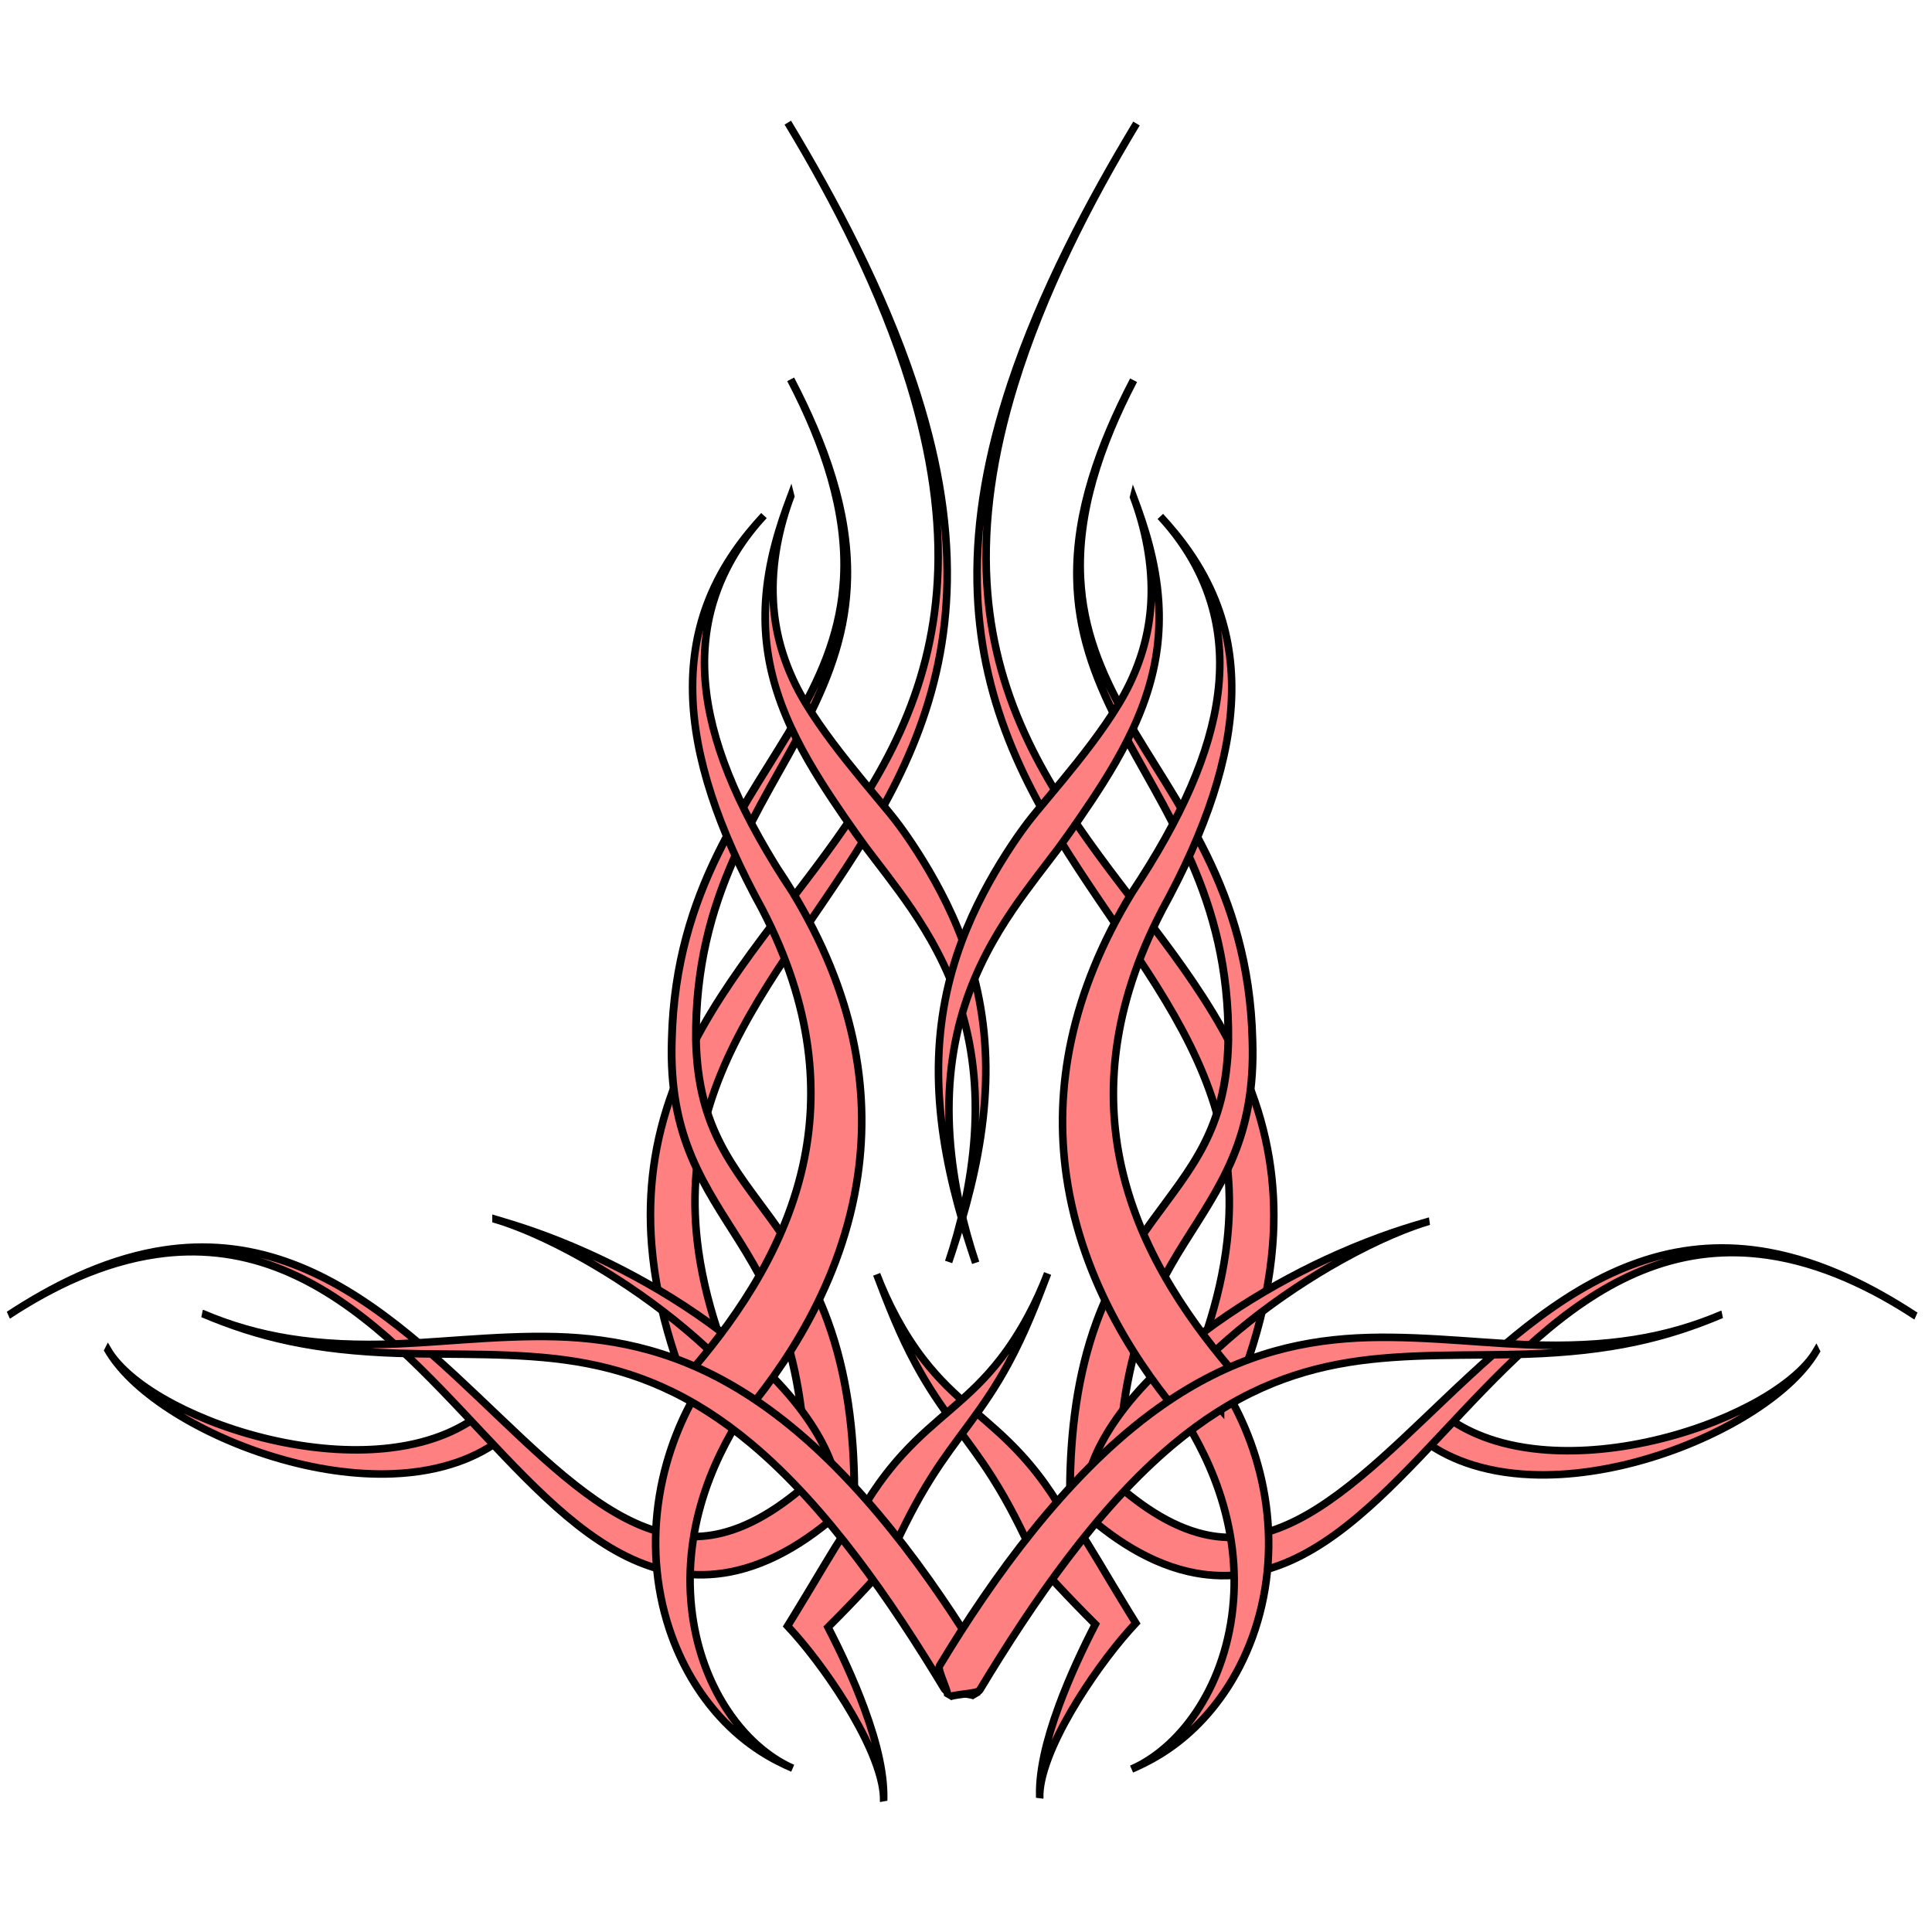 <?xml version="1.0" encoding="UTF-8" standalone="no"?>
<!-- Created with Inkscape (http://www.inkscape.org/) -->

<svg
   xmlns:dc="http://purl.org/dc/elements/1.1/"
   xmlns:cc="http://creativecommons.org/ns#"
   xmlns:rdf="http://www.w3.org/1999/02/22-rdf-syntax-ns#"
   xmlns:svg="http://www.w3.org/2000/svg"
   xmlns="http://www.w3.org/2000/svg"
   xmlns:sodipodi="http://sodipodi.sourceforge.net/DTD/sodipodi-0.dtd"
   xmlns:inkscape="http://www.inkscape.org/namespaces/inkscape"
   viewBox="0 0 256 256"
   id="svg4164"
   version="1.1"
   inkscape:version="0.92.3 (2405546, 2018-03-11)"
   sodipodi:docname="tribal.svg">
  <style
     id="style3">
    svg { cursor: default;}
  </style>
  <defs
     id="defs4166">
    <inkscape:path-effect
       effect="powerstroke"
       id="path-effect1175"
       is_visible="true"
       offset_points="0.506,2.527"
       sort_points="true"
       interpolator_type="CubicBezierJohan"
       interpolator_beta="0.2"
       start_linecap_type="zerowidth"
       linejoin_type="extrp_arc"
       miter_limit="4"
       end_linecap_type="zerowidth" />
    <inkscape:path-effect
       effect="powerstroke"
       id="path-effect1171"
       is_visible="true"
       offset_points="0.026,4.344"
       sort_points="true"
       interpolator_type="CubicBezierJohan"
       interpolator_beta="0.2"
       start_linecap_type="zerowidth"
       linejoin_type="extrp_arc"
       miter_limit="4"
       end_linecap_type="zerowidth" />
    <inkscape:path-effect
       effect="powerstroke"
       id="path-effect1167"
       is_visible="true"
       offset_points="0,4.084"
       sort_points="true"
       interpolator_type="CubicBezierJohan"
       interpolator_beta="0.2"
       start_linecap_type="zerowidth"
       linejoin_type="extrp_arc"
       miter_limit="4"
       end_linecap_type="zerowidth" />
    <inkscape:path-effect
       effect="powerstroke"
       id="path-effect1163"
       is_visible="true"
       offset_points="0,6.813"
       sort_points="true"
       interpolator_type="CubicBezierJohan"
       interpolator_beta="0.2"
       start_linecap_type="zerowidth"
       linejoin_type="extrp_arc"
       miter_limit="4"
       end_linecap_type="zerowidth" />
    <inkscape:path-effect
       effect="powerstroke"
       id="path-effect1028"
       is_visible="true"
       offset_points="1.654,3.115"
       sort_points="true"
       interpolator_type="CubicBezierJohan"
       interpolator_beta="0.2"
       start_linecap_type="zerowidth"
       linejoin_type="extrp_arc"
       miter_limit="4"
       end_linecap_type="zerowidth" />
    <inkscape:path-effect
       effect="powerstroke"
       id="path-effect1024"
       is_visible="true"
       offset_points="0,2.745"
       sort_points="true"
       interpolator_type="CubicBezierJohan"
       interpolator_beta="0.2"
       start_linecap_type="zerowidth"
       linejoin_type="extrp_arc"
       miter_limit="4"
       end_linecap_type="zerowidth" />
    <inkscape:path-effect
       effect="powerstroke"
       id="path-effect1020"
       is_visible="true"
       offset_points="0.671,1.663"
       sort_points="true"
       interpolator_type="CubicBezierJohan"
       interpolator_beta="0.2"
       start_linecap_type="zerowidth"
       linejoin_type="extrp_arc"
       miter_limit="4"
       end_linecap_type="zerowidth" />
    <inkscape:path-effect
       effect="powerstroke"
       id="path-effect1016"
       is_visible="true"
       offset_points="0.872,-1.882"
       sort_points="true"
       interpolator_type="CubicBezierJohan"
       interpolator_beta="0.2"
       start_linecap_type="zerowidth"
       linejoin_type="extrp_arc"
       miter_limit="4"
       end_linecap_type="zerowidth" />
    <inkscape:path-effect
       effect="powerstroke"
       id="path-effect1012"
       is_visible="true"
       offset_points="0,2.992"
       sort_points="true"
       interpolator_type="CubicBezierJohan"
       interpolator_beta="0.2"
       start_linecap_type="zerowidth"
       linejoin_type="extrp_arc"
       miter_limit="4"
       end_linecap_type="zerowidth" />
    <inkscape:path-effect
       effect="powerstroke"
       id="path-effect1008"
       is_visible="true"
       offset_points="1,-1.933"
       sort_points="true"
       interpolator_type="CubicBezierJohan"
       interpolator_beta="0.2"
       start_linecap_type="zerowidth"
       linejoin_type="extrp_arc"
       miter_limit="4"
       end_linecap_type="zerowidth" />
    <inkscape:path-effect
       effect="powerstroke"
       id="path-effect1004"
       is_visible="true"
       offset_points="1,-2.985"
       sort_points="true"
       interpolator_type="CubicBezierJohan"
       interpolator_beta="0.2"
       start_linecap_type="zerowidth"
       linejoin_type="extrp_arc"
       miter_limit="4"
       end_linecap_type="zerowidth" />
    <inkscape:path-effect
       effect="powerstroke"
       id="path-effect1000"
       is_visible="true"
       offset_points="1,-2.567"
       sort_points="true"
       interpolator_type="CubicBezierJohan"
       interpolator_beta="0.2"
       start_linecap_type="zerowidth"
       linejoin_type="extrp_arc"
       miter_limit="4"
       end_linecap_type="zerowidth" />
    <inkscape:path-effect
       effect="powerstroke"
       id="path-effect985"
       is_visible="true"
       offset_points="0,0.5"
       sort_points="true"
       interpolator_type="CubicBezierJohan"
       interpolator_beta="0.2"
       start_linecap_type="zerowidth"
       linejoin_type="extrp_arc"
       miter_limit="4"
       end_linecap_type="zerowidth" />
    <inkscape:path-effect
       effect="powerstroke"
       id="path-effect901"
       is_visible="true"
       offset_points="0,3.048"
       sort_points="true"
       interpolator_type="CubicBezierJohan"
       interpolator_beta="0.2"
       start_linecap_type="zerowidth"
       linejoin_type="extrp_arc"
       miter_limit="4"
       end_linecap_type="zerowidth" />
    <inkscape:path-effect
       effect="powerstroke"
       id="path-effect897"
       is_visible="true"
       offset_points="0.232,9.706"
       sort_points="true"
       interpolator_type="CubicBezierJohan"
       interpolator_beta="0.2"
       start_linecap_type="zerowidth"
       linejoin_type="extrp_arc"
       miter_limit="4"
       end_linecap_type="zerowidth" />
    <inkscape:path-effect
       effect="powerstroke"
       id="path-effect893"
       is_visible="true"
       offset_points="0.859,3.704"
       sort_points="true"
       interpolator_type="CubicBezierJohan"
       interpolator_beta="0.2"
       start_linecap_type="zerowidth"
       linejoin_type="extrp_arc"
       miter_limit="4"
       end_linecap_type="zerowidth" />
    <inkscape:path-effect
       effect="powerstroke"
       id="path-effect889"
       is_visible="true"
       offset_points="0.064,-2.862"
       sort_points="true"
       interpolator_type="CubicBezierJohan"
       interpolator_beta="0.2"
       start_linecap_type="zerowidth"
       linejoin_type="extrp_arc"
       miter_limit="4"
       end_linecap_type="zerowidth" />
    <inkscape:path-effect
       effect="powerstroke"
       id="path-effect885"
       is_visible="true"
       offset_points="0.513,-4.005"
       sort_points="true"
       interpolator_type="CubicBezierJohan"
       interpolator_beta="0.2"
       start_linecap_type="zerowidth"
       linejoin_type="extrp_arc"
       miter_limit="4"
       end_linecap_type="zerowidth" />
    <inkscape:path-effect
       effect="powerstroke"
       id="path-effect877"
       is_visible="true"
       offset_points="0,6.567"
       sort_points="true"
       interpolator_type="CubicBezierJohan"
       interpolator_beta="0.2"
       start_linecap_type="zerowidth"
       linejoin_type="extrp_arc"
       miter_limit="4"
       end_linecap_type="zerowidth" />
    <inkscape:path-effect
       effect="powerstroke"
       id="path-effect873"
       is_visible="true"
       offset_points="0.011,2.891"
       sort_points="true"
       interpolator_type="CubicBezierJohan"
       interpolator_beta="0.2"
       start_linecap_type="zerowidth"
       linejoin_type="extrp_arc"
       miter_limit="4"
       end_linecap_type="zerowidth" />
    <inkscape:path-effect
       effect="powerstroke"
       id="path-effect869"
       is_visible="true"
       offset_points="0,5.591"
       sort_points="true"
       interpolator_type="CubicBezierJohan"
       interpolator_beta="0.2"
       start_linecap_type="zerowidth"
       linejoin_type="extrp_arc"
       miter_limit="4"
       end_linecap_type="zerowidth" />
    <inkscape:path-effect
       effect="powerstroke"
       id="path-effect859"
       is_visible="true"
       offset_points="0.472,8.16"
       sort_points="true"
       interpolator_type="CubicBezierJohan"
       interpolator_beta="0.2"
       start_linecap_type="zerowidth"
       linejoin_type="extrp_arc"
       miter_limit="4"
       end_linecap_type="zerowidth" />
    <inkscape:path-effect
       effect="powerstroke"
       id="path-effect4255"
       is_visible="true"
       offset_points="0.089,0.398"
       sort_points="true"
       interpolator_type="Linear"
       interpolator_beta="0.2"
       start_linecap_type="zerowidth"
       linejoin_type="round"
       miter_limit="4"
       end_linecap_type="zerowidth"
       cusp_linecap_type="round" />
    <inkscape:path-effect
       effect="powerstroke"
       id="path-effect4203"
       is_visible="true"
       offset_points="0.813,-1.287"
       sort_points="true"
       interpolator_type="Linear"
       interpolator_beta="0.2"
       start_linecap_type="zerowidth"
       linejoin_type="round"
       miter_limit="4"
       end_linecap_type="zerowidth"
       cusp_linecap_type="round" />
    <inkscape:path-effect
       effect="powerstroke"
       id="path-effect4199"
       is_visible="true"
       offset_points="0.283,1.16"
       sort_points="true"
       interpolator_type="Linear"
       interpolator_beta="0.2"
       start_linecap_type="zerowidth"
       linejoin_type="round"
       miter_limit="4"
       end_linecap_type="zerowidth"
       cusp_linecap_type="round" />
    <marker
       inkscape:stockid="Arrow1Lstart"
       orient="auto"
       refY="0.0"
       refX="0.0"
       id="Arrow1Lstart"
       style="overflow:visible"
       inkscape:isstock="true">
      <path
         id="path4233"
         d="M 0.0,0.0 L 5.0,-5.0 L -12.5,0.0 L 5.0,5.0 L 0.0,0.0 z "
         style="fill-rule:evenodd;stroke:#000000;stroke-width:1pt;stroke-opacity:1;fill:#000000;fill-opacity:1"
         transform="scale(0.8) translate(12.5,0)" />
    </marker>
    <inkscape:path-effect
       effect="powerstroke"
       id="path-effect4203-4"
       is_visible="true"
       offset_points="0.454,-0.954"
       sort_points="true"
       interpolator_type="Linear"
       interpolator_beta="0.2"
       start_linecap_type="zerowidth"
       linejoin_type="round"
       miter_limit="4"
       end_linecap_type="zerowidth"
       cusp_linecap_type="round" />
    <inkscape:path-effect
       effect="powerstroke"
       id="path-effect4199-7"
       is_visible="true"
       offset_points="0.882,1.192"
       sort_points="true"
       interpolator_type="Linear"
       interpolator_beta="0.2"
       start_linecap_type="zerowidth"
       linejoin_type="round"
       miter_limit="4"
       end_linecap_type="zerowidth"
       cusp_linecap_type="round" />
    <inkscape:path-effect
       effect="powerstroke"
       id="path-effect859-2"
       is_visible="true"
       offset_points="0.472,8.16"
       sort_points="true"
       interpolator_type="CubicBezierJohan"
       interpolator_beta="0.2"
       start_linecap_type="zerowidth"
       linejoin_type="extrp_arc"
       miter_limit="4"
       end_linecap_type="zerowidth" />
    <inkscape:path-effect
       effect="powerstroke"
       id="path-effect869-6"
       is_visible="true"
       offset_points="0,5.591"
       sort_points="true"
       interpolator_type="CubicBezierJohan"
       interpolator_beta="0.2"
       start_linecap_type="zerowidth"
       linejoin_type="extrp_arc"
       miter_limit="4"
       end_linecap_type="zerowidth" />
    <inkscape:path-effect
       effect="powerstroke"
       id="path-effect873-7"
       is_visible="true"
       offset_points="0.011,2.891"
       sort_points="true"
       interpolator_type="CubicBezierJohan"
       interpolator_beta="0.2"
       start_linecap_type="zerowidth"
       linejoin_type="extrp_arc"
       miter_limit="4"
       end_linecap_type="zerowidth" />
    <inkscape:path-effect
       effect="powerstroke"
       id="path-effect877-1"
       is_visible="true"
       offset_points="0,6.567"
       sort_points="true"
       interpolator_type="CubicBezierJohan"
       interpolator_beta="0.2"
       start_linecap_type="zerowidth"
       linejoin_type="extrp_arc"
       miter_limit="4"
       end_linecap_type="zerowidth" />
    <inkscape:path-effect
       effect="powerstroke"
       id="path-effect885-5"
       is_visible="true"
       offset_points="0.513,-4.005"
       sort_points="true"
       interpolator_type="CubicBezierJohan"
       interpolator_beta="0.2"
       start_linecap_type="zerowidth"
       linejoin_type="extrp_arc"
       miter_limit="4"
       end_linecap_type="zerowidth" />
    <inkscape:path-effect
       effect="powerstroke"
       id="path-effect889-9"
       is_visible="true"
       offset_points="0.064,-2.862"
       sort_points="true"
       interpolator_type="CubicBezierJohan"
       interpolator_beta="0.2"
       start_linecap_type="zerowidth"
       linejoin_type="extrp_arc"
       miter_limit="4"
       end_linecap_type="zerowidth" />
    <inkscape:path-effect
       effect="powerstroke"
       id="path-effect893-7"
       is_visible="true"
       offset_points="0.859,3.704"
       sort_points="true"
       interpolator_type="CubicBezierJohan"
       interpolator_beta="0.2"
       start_linecap_type="zerowidth"
       linejoin_type="extrp_arc"
       miter_limit="4"
       end_linecap_type="zerowidth" />
    <inkscape:path-effect
       effect="powerstroke"
       id="path-effect897-3"
       is_visible="true"
       offset_points="0.232,9.706"
       sort_points="true"
       interpolator_type="CubicBezierJohan"
       interpolator_beta="0.2"
       start_linecap_type="zerowidth"
       linejoin_type="extrp_arc"
       miter_limit="4"
       end_linecap_type="zerowidth" />
    <inkscape:path-effect
       effect="powerstroke"
       id="path-effect901-1"
       is_visible="true"
       offset_points="0,3.048"
       sort_points="true"
       interpolator_type="CubicBezierJohan"
       interpolator_beta="0.2"
       start_linecap_type="zerowidth"
       linejoin_type="extrp_arc"
       miter_limit="4"
       end_linecap_type="zerowidth" />
    <inkscape:path-effect
       effect="powerstroke"
       id="path-effect1028-8"
       is_visible="true"
       offset_points="1.654,3.461"
       sort_points="true"
       interpolator_type="CubicBezierJohan"
       interpolator_beta="0.2"
       start_linecap_type="zerowidth"
       linejoin_type="extrp_arc"
       miter_limit="4"
       end_linecap_type="zerowidth" />
    <inkscape:path-effect
       effect="powerstroke"
       id="path-effect1024-6"
       is_visible="true"
       offset_points="0,3.05"
       sort_points="true"
       interpolator_type="CubicBezierJohan"
       interpolator_beta="0.2"
       start_linecap_type="zerowidth"
       linejoin_type="extrp_arc"
       miter_limit="4"
       end_linecap_type="zerowidth" />
    <inkscape:path-effect
       effect="powerstroke"
       id="path-effect1020-5"
       is_visible="true"
       offset_points="0.671,1.768"
       sort_points="true"
       interpolator_type="CubicBezierJohan"
       interpolator_beta="0.2"
       start_linecap_type="zerowidth"
       linejoin_type="extrp_arc"
       miter_limit="4"
       end_linecap_type="zerowidth" />
    <inkscape:path-effect
       effect="powerstroke"
       id="path-effect1016-0"
       is_visible="true"
       offset_points="1,-2.308"
       sort_points="true"
       interpolator_type="CubicBezierJohan"
       interpolator_beta="0.2"
       start_linecap_type="zerowidth"
       linejoin_type="extrp_arc"
       miter_limit="4"
       end_linecap_type="zerowidth" />
    <inkscape:path-effect
       effect="powerstroke"
       id="path-effect1012-6"
       is_visible="true"
       offset_points="0,3.325"
       sort_points="true"
       interpolator_type="CubicBezierJohan"
       interpolator_beta="0.2"
       start_linecap_type="zerowidth"
       linejoin_type="extrp_arc"
       miter_limit="4"
       end_linecap_type="zerowidth" />
    <inkscape:path-effect
       effect="powerstroke"
       id="path-effect1008-5"
       is_visible="true"
       offset_points="1,-2.148"
       sort_points="true"
       interpolator_type="CubicBezierJohan"
       interpolator_beta="0.2"
       start_linecap_type="zerowidth"
       linejoin_type="extrp_arc"
       miter_limit="4"
       end_linecap_type="zerowidth" />
    <inkscape:path-effect
       effect="powerstroke"
       id="path-effect1004-6"
       is_visible="true"
       offset_points="0.987,-3.11"
       sort_points="true"
       interpolator_type="CubicBezierJohan"
       interpolator_beta="0.2"
       start_linecap_type="zerowidth"
       linejoin_type="extrp_arc"
       miter_limit="4"
       end_linecap_type="zerowidth" />
    <inkscape:path-effect
       effect="powerstroke"
       id="path-effect1000-9"
       is_visible="true"
       offset_points="1,-2.851"
       sort_points="true"
       interpolator_type="CubicBezierJohan"
       interpolator_beta="0.2"
       start_linecap_type="zerowidth"
       linejoin_type="extrp_arc"
       miter_limit="4"
       end_linecap_type="zerowidth" />
    <inkscape:path-effect
       effect="powerstroke"
       id="path-effect1000-9-7"
       is_visible="true"
       offset_points="1,-2.728"
       sort_points="true"
       interpolator_type="CubicBezierJohan"
       interpolator_beta="0.2"
       start_linecap_type="zerowidth"
       linejoin_type="extrp_arc"
       miter_limit="4"
       end_linecap_type="zerowidth" />
    <inkscape:path-effect
       effect="powerstroke"
       id="path-effect1004-6-5"
       is_visible="true"
       offset_points="0.991,-3.722"
       sort_points="true"
       interpolator_type="CubicBezierJohan"
       interpolator_beta="0.2"
       start_linecap_type="zerowidth"
       linejoin_type="extrp_arc"
       miter_limit="4"
       end_linecap_type="zerowidth" />
    <inkscape:path-effect
       effect="powerstroke"
       id="path-effect1008-5-0"
       is_visible="true"
       offset_points="1,-2.055"
       sort_points="true"
       interpolator_type="CubicBezierJohan"
       interpolator_beta="0.2"
       start_linecap_type="zerowidth"
       linejoin_type="extrp_arc"
       miter_limit="4"
       end_linecap_type="zerowidth" />
    <inkscape:path-effect
       effect="powerstroke"
       id="path-effect1012-6-5"
       is_visible="true"
       offset_points="0,3.181"
       sort_points="true"
       interpolator_type="CubicBezierJohan"
       interpolator_beta="0.2"
       start_linecap_type="zerowidth"
       linejoin_type="extrp_arc"
       miter_limit="4"
       end_linecap_type="zerowidth" />
    <inkscape:path-effect
       effect="powerstroke"
       id="path-effect1016-0-0"
       is_visible="true"
       offset_points="0.872,-2.001"
       sort_points="true"
       interpolator_type="CubicBezierJohan"
       interpolator_beta="0.2"
       start_linecap_type="zerowidth"
       linejoin_type="extrp_arc"
       miter_limit="4"
       end_linecap_type="zerowidth" />
    <inkscape:path-effect
       effect="powerstroke"
       id="path-effect1020-5-1"
       is_visible="true"
       offset_points="0.671,1.768"
       sort_points="true"
       interpolator_type="CubicBezierJohan"
       interpolator_beta="0.2"
       start_linecap_type="zerowidth"
       linejoin_type="extrp_arc"
       miter_limit="4"
       end_linecap_type="zerowidth" />
    <inkscape:path-effect
       effect="powerstroke"
       id="path-effect1024-6-6"
       is_visible="true"
       offset_points="0,2.918"
       sort_points="true"
       interpolator_type="CubicBezierJohan"
       interpolator_beta="0.2"
       start_linecap_type="zerowidth"
       linejoin_type="extrp_arc"
       miter_limit="4"
       end_linecap_type="zerowidth" />
    <inkscape:path-effect
       effect="powerstroke"
       id="path-effect1028-8-3"
       is_visible="true"
       offset_points="1.654,3.311"
       sort_points="true"
       interpolator_type="CubicBezierJohan"
       interpolator_beta="0.2"
       start_linecap_type="zerowidth"
       linejoin_type="extrp_arc"
       miter_limit="4"
       end_linecap_type="zerowidth" />
    <inkscape:path-effect
       effect="powerstroke"
       id="path-effect1175-5"
       is_visible="true"
       offset_points="0.506,2.643"
       sort_points="true"
       interpolator_type="CubicBezierJohan"
       interpolator_beta="0.2"
       start_linecap_type="zerowidth"
       linejoin_type="extrp_arc"
       miter_limit="4"
       end_linecap_type="zerowidth" />
    <inkscape:path-effect
       effect="powerstroke"
       id="path-effect1171-8"
       is_visible="true"
       offset_points="0.026,4.543"
       sort_points="true"
       interpolator_type="CubicBezierJohan"
       interpolator_beta="0.2"
       start_linecap_type="zerowidth"
       linejoin_type="extrp_arc"
       miter_limit="4"
       end_linecap_type="zerowidth" />
    <inkscape:path-effect
       effect="powerstroke"
       id="path-effect1167-3"
       is_visible="true"
       offset_points="0,3.199"
       sort_points="true"
       interpolator_type="CubicBezierJohan"
       interpolator_beta="0.2"
       start_linecap_type="zerowidth"
       linejoin_type="extrp_arc"
       miter_limit="4"
       end_linecap_type="zerowidth" />
    <inkscape:path-effect
       effect="powerstroke"
       id="path-effect1163-1"
       is_visible="true"
       offset_points="0.004,3.248"
       sort_points="true"
       interpolator_type="CubicBezierJohan"
       interpolator_beta="0.2"
       start_linecap_type="zerowidth"
       linejoin_type="extrp_arc"
       miter_limit="4"
       end_linecap_type="zerowidth" />
    <inkscape:path-effect
       effect="powerstroke"
       id="path-effect1163-1-7"
       is_visible="true"
       offset_points="0.004,3.248"
       sort_points="true"
       interpolator_type="CubicBezierJohan"
       interpolator_beta="0.2"
       start_linecap_type="zerowidth"
       linejoin_type="extrp_arc"
       miter_limit="4"
       end_linecap_type="zerowidth" />
    <inkscape:path-effect
       effect="powerstroke"
       id="path-effect1167-3-5"
       is_visible="true"
       offset_points="0,3.199"
       sort_points="true"
       interpolator_type="CubicBezierJohan"
       interpolator_beta="0.2"
       start_linecap_type="zerowidth"
       linejoin_type="extrp_arc"
       miter_limit="4"
       end_linecap_type="zerowidth" />
    <inkscape:path-effect
       effect="powerstroke"
       id="path-effect1171-8-2"
       is_visible="true"
       offset_points="0.026,4.543"
       sort_points="true"
       interpolator_type="CubicBezierJohan"
       interpolator_beta="0.2"
       start_linecap_type="zerowidth"
       linejoin_type="extrp_arc"
       miter_limit="4"
       end_linecap_type="zerowidth" />
    <inkscape:path-effect
       effect="powerstroke"
       id="path-effect1175-5-6"
       is_visible="true"
       offset_points="0.506,2.643"
       sort_points="true"
       interpolator_type="CubicBezierJohan"
       interpolator_beta="0.2"
       start_linecap_type="zerowidth"
       linejoin_type="extrp_arc"
       miter_limit="4"
       end_linecap_type="zerowidth" />
    <inkscape:path-effect
       effect="powerstroke"
       id="path-effect1028-8-9"
       is_visible="true"
       offset_points="1.654,3.461"
       sort_points="true"
       interpolator_type="CubicBezierJohan"
       interpolator_beta="0.2"
       start_linecap_type="zerowidth"
       linejoin_type="extrp_arc"
       miter_limit="4"
       end_linecap_type="zerowidth" />
    <inkscape:path-effect
       effect="powerstroke"
       id="path-effect1024-6-66"
       is_visible="true"
       offset_points="0,3.05"
       sort_points="true"
       interpolator_type="CubicBezierJohan"
       interpolator_beta="0.2"
       start_linecap_type="zerowidth"
       linejoin_type="extrp_arc"
       miter_limit="4"
       end_linecap_type="zerowidth" />
    <inkscape:path-effect
       effect="powerstroke"
       id="path-effect1016-0-6"
       is_visible="true"
       offset_points="1,-2.308"
       sort_points="true"
       interpolator_type="CubicBezierJohan"
       interpolator_beta="0.2"
       start_linecap_type="zerowidth"
       linejoin_type="extrp_arc"
       miter_limit="4"
       end_linecap_type="zerowidth" />
    <inkscape:path-effect
       effect="powerstroke"
       id="path-effect1012-6-8"
       is_visible="true"
       offset_points="0,3.325"
       sort_points="true"
       interpolator_type="CubicBezierJohan"
       interpolator_beta="0.2"
       start_linecap_type="zerowidth"
       linejoin_type="extrp_arc"
       miter_limit="4"
       end_linecap_type="zerowidth" />
    <inkscape:path-effect
       effect="powerstroke"
       id="path-effect1008-5-5"
       is_visible="true"
       offset_points="1,-2.148"
       sort_points="true"
       interpolator_type="CubicBezierJohan"
       interpolator_beta="0.2"
       start_linecap_type="zerowidth"
       linejoin_type="extrp_arc"
       miter_limit="4"
       end_linecap_type="zerowidth" />
    <inkscape:path-effect
       effect="powerstroke"
       id="path-effect1004-6-7"
       is_visible="true"
       offset_points="0.987,-3.11"
       sort_points="true"
       interpolator_type="CubicBezierJohan"
       interpolator_beta="0.2"
       start_linecap_type="zerowidth"
       linejoin_type="extrp_arc"
       miter_limit="4"
       end_linecap_type="zerowidth" />
    <inkscape:path-effect
       effect="powerstroke"
       id="path-effect1000-9-6"
       is_visible="true"
       offset_points="1,-2.851"
       sort_points="true"
       interpolator_type="CubicBezierJohan"
       interpolator_beta="0.2"
       start_linecap_type="zerowidth"
       linejoin_type="extrp_arc"
       miter_limit="4"
       end_linecap_type="zerowidth" />
  </defs>
  <sodipodi:namedview
     id="base"
     pagecolor="#ffffff"
     bordercolor="#666666"
     borderopacity="1.0"
     inkscape:pageopacity="0.0"
     inkscape:pageshadow="2"
     inkscape:zoom="1.979899"
     inkscape:cx="98.536706"
     inkscape:cy="178.84613"
     inkscape:document-units="px"
     inkscape:current-layer="layer1"
     showgrid="false"
     units="px"
     inkscape:window-width="2560"
     inkscape:window-height="1388"
     inkscape:window-x="-8"
     inkscape:window-y="-8"
     inkscape:window-maximized="1"
     inkscape:snap-others="false"
     inkscape:object-nodes="false"
     inkscape:snap-nodes="false" />
  <g
     inkscape:label="Layer 1"
     inkscape:groupmode="layer"
     id="layer1"
     transform="translate(0,-796.362)">
    <path
       style="fill:#ff8080;fill-rule:nonzero;stroke:#000000;stroke-width:1;stroke-linecap:butt;stroke-linejoin:miter;stroke-miterlimit:4;stroke-dasharray:none;stroke-opacity:1"
       d="m 240.651,975.412 c -0.597,1.009 -1.558,2.36 -3.242,3.967 -1.28,1.222 -2.932,2.545 -5.013,3.894 -3.649,2.364 -8.374,4.636 -13.709,6.257 -5.351,1.625 -10.776,2.43 -15.746,2.232 -6.767,-0.269 -11.417,-2.331 -14.382,-4.608 0,0 1.308,-1.703 1.308,-1.703 0,0 1.308,-1.703 1.308,-1.703 2.295,1.762 5.965,3.843 12.035,4.578 4.509,0.546 9.642,0.25 14.94,-0.875 5.257,-1.117 10.049,-2.917 13.817,-4.909 2.147,-1.135 3.886,-2.29 5.244,-3.388 1.787,-1.445 2.842,-2.73 3.44,-3.741 z"
       id="path1006-6-2"
       inkscape:connector-curvature="0"
       inkscape:path-effect="#path-effect1008-5-5"
       inkscape:original-d="m 240.65119,975.41156 c -6.11337,10.32666 -36.24698,21.20105 -50.78438,10.03804"
       sodipodi:nodetypes="cc" />
    <path
       style="fill:#ff8080;fill-rule:nonzero;stroke:#000000;stroke-width:1;stroke-linecap:butt;stroke-linejoin:miter;stroke-miterlimit:4;stroke-dasharray:none;stroke-opacity:1"
       d="m 14.326,975.297 c 0.599,1.011 1.654,2.297 3.44,3.741 1.358,1.098 3.097,2.253 5.244,3.388 3.768,1.992 8.56,3.792 13.817,4.909 5.298,1.125 10.431,1.421 14.94,0.875 6.07,-0.735 9.74,-2.816 12.035,-4.578 0,0 1.308,1.703 1.308,1.703 0,0 1.308,1.703 1.308,1.703 -2.965,2.277 -7.615,4.339 -14.382,4.608 -4.97,0.198 -10.396,-0.607 -15.746,-2.232 -5.335,-1.621 -10.06,-3.893 -13.709,-6.257 -2.081,-1.348 -3.733,-2.672 -5.013,-3.894 -1.684,-1.607 -2.644,-2.958 -3.242,-3.967 z"
       id="path1006-6"
       inkscape:connector-curvature="0"
       inkscape:path-effect="#path-effect1008-5"
       inkscape:original-d="m 14.326235,975.29714 c 6.113385,10.32665 36.246992,21.20104 50.784404,10.03804"
       sodipodi:nodetypes="cc" />
    <path
       style="fill:#ff8080;fill-rule:nonzero;stroke:#000000;stroke-width:1;stroke-linecap:butt;stroke-linejoin:miter;stroke-miterlimit:4;stroke-dasharray:none;stroke-opacity:1"
       d="m 117.085,1034.953 c 0.034,-1.267 -0.027,-3.023 -0.587,-5.626 -0.418,-1.943 -1.068,-4.137 -1.97,-6.586 -1.382,-3.753 -3.159,-7.562 -4.814,-10.761 3.669,-3.657 6.898,-7.169 7.613,-8.132 0.284,-0.383 0.074,-1.552 -0.321,-2.475 -0.403,-0.942 -1.006,-1.554 -1.006,-1.554 0,0 -0.767,-0.388 -1.781,-0.497 -0.995,-0.107 -2.169,0.024 -2.447,0.399 -1.056,1.421 -3.488,5.697 -6.427,10.489 -0.33,0.537 -0.66,1.074 -0.992,1.611 0.306,0.326 0.608,0.657 0.904,0.992 2.466,2.785 5.364,6.738 7.658,10.686 1.268,2.183 2.264,4.212 2.961,6.015 0.932,2.408 1.244,4.188 1.21,5.44 z"
       id="path1026-7"
       inkscape:connector-curvature="0"
       inkscape:path-effect="#path-effect1028-8"
       inkscape:original-d="m 117.08524,1034.9533 c 0.17486,-6.4927 -5.8005,-17.2681 -10.0363,-23.3823 4.36195,-5.4677 8.95065,-11.75108 8.95065,-11.75108"
       sodipodi:nodetypes="ccc" />
    <path
       style="fill:#ff8080;fill-rule:nonzero;stroke:#000000;stroke-width:1;stroke-linecap:butt;stroke-linejoin:miter;stroke-miterlimit:4;stroke-dasharray:none;stroke-opacity:1"
       d="m 137.766,1034.563 c -0.034,-1.252 0.279,-3.031 1.21,-5.44 0.697,-1.803 1.693,-3.831 2.961,-6.015 2.293,-3.947 5.192,-7.9 7.658,-10.686 0.296,-0.335 0.598,-0.665 0.904,-0.992 -0.332,-0.536 -0.662,-1.073 -0.992,-1.611 -2.939,-4.793 -5.371,-9.068 -6.427,-10.489 -0.279,-0.375 -1.453,-0.506 -2.447,-0.399 -1.015,0.109 -1.781,0.497 -1.781,0.497 0,0 -0.603,0.612 -1.006,1.554 -0.395,0.923 -0.606,2.093 -0.321,2.475 0.715,0.963 3.944,4.475 7.613,8.131 -1.656,3.199 -3.432,7.008 -4.814,10.761 -0.902,2.449 -1.551,4.643 -1.97,6.586 -0.56,2.603 -0.621,4.359 -0.587,5.626 z"
       id="path1026-7-1"
       inkscape:connector-curvature="0"
       inkscape:path-effect="#path-effect1028-8-9"
       inkscape:original-d="m 137.76593,1034.5626 c -0.17486,-6.4927 5.8005,-17.2681 10.0363,-23.3823 -4.36195,-5.4676 -8.95065,-11.75095 -8.95065,-11.75095"
       sodipodi:nodetypes="ccc" />
    <path
       style="fill:#ff8080;fill-rule:nonzero;stroke:#000000;stroke-width:1;stroke-linecap:butt;stroke-linejoin:miter;stroke-miterlimit:4;stroke-dasharray:none;stroke-opacity:1"
       d="m 139.565,1000.821 c 0,0 2.753,-1.313 2.753,-1.313 -1.614,-3.386 -3.921,-7.017 -6.916,-10.299 -2.255,-2.47 -4.374,-4.216 -6.657,-6.194 -2.257,-1.955 -4.29,-3.832 -6.336,-6.465 -2.724,-3.506 -4.825,-7.603 -6.245,-11.334 1.469,3.86 3,7.869 5.237,11.992 1.652,3.045 3.266,5.374 5.102,7.873 1.895,2.579 3.342,4.459 5.022,7.114 2.242,3.542 3.715,6.635 5.289,9.937 0,0 2.753,-1.312 2.753,-1.312 z"
       id="path1022-0-1"
       inkscape:connector-curvature="0"
       inkscape:path-effect="#path-effect1024-6-66"
       inkscape:original-d="m 139.56492,1000.8205 c -8.3763,-17.56784 -15.66894,-15.28831 -23.40184,-35.60385"
       sodipodi:nodetypes="cc" />
    <path
       style="fill:#ff8080;fill-rule:nonzero;stroke:#000000;stroke-width:1;stroke-linecap:butt;stroke-linejoin:miter;stroke-miterlimit:4;stroke-dasharray:none;stroke-opacity:1"
       d="m 115.413,1000.706 c 0,0 2.753,1.312 2.753,1.312 1.574,-3.302 3.048,-6.394 5.289,-9.937 1.68,-2.655 3.127,-4.535 5.022,-7.114 1.836,-2.499 3.45,-4.829 5.102,-7.873 2.236,-4.123 3.767,-8.132 5.237,-11.992 -1.42,3.732 -3.521,7.828 -6.245,11.334 -2.046,2.633 -4.079,4.51 -6.336,6.465 -2.283,1.977 -4.402,3.723 -6.657,6.194 -2.995,3.282 -5.302,6.913 -6.916,10.299 0,0 2.753,1.313 2.753,1.313 z"
       id="path1022-0"
       inkscape:connector-curvature="0"
       inkscape:path-effect="#path-effect1024-6"
       inkscape:original-d="m 115.41252,1000.7061 c 8.3763,-17.56785 15.66894,-15.28833 23.40184,-35.60387"
       sodipodi:nodetypes="cc" />
    <path
       style="fill:#ff8080;fill-rule:nonzero;stroke:#000000;stroke-width:1;stroke-linecap:butt;stroke-linejoin:miter;stroke-miterlimit:4;stroke-dasharray:none;stroke-opacity:1"
       d="m 1.178,970.592 c 5.686,-3.728 12.319,-7.123 19.486,-8.419 5.465,-0.988 10.867,-0.694 16.334,1.055 4.87,1.558 9.469,4.164 14.01,7.531 4.32,3.203 8.361,6.924 12.335,10.697 4.008,3.806 7.663,7.383 11.374,10.463 3.883,3.222 7.416,5.54 10.883,6.846 3.818,1.438 7.273,1.534 10.661,0.571 4.54,-1.291 8.823,-4.467 12.71,-8.212 0,0 1.978,2.054 1.978,2.054 0,0 1.978,2.054 1.978,2.054 -4.173,4.021 -9.405,7.855 -15.354,9.244 -4.618,1.078 -9.168,0.579 -13.736,-1.486 -4.013,-1.814 -7.789,-4.713 -11.591,-8.268 -3.632,-3.395 -7.191,-7.295 -10.923,-11.251 -3.74,-3.965 -7.498,-7.818 -11.529,-11.162 -4.229,-3.507 -8.544,-6.27 -13.167,-8.016 -5.196,-1.962 -10.461,-2.512 -15.9,-1.725 -7.15,1.036 -13.854,4.29 -19.55,8.025 z"
       id="path998-8"
       inkscape:connector-curvature="0"
       inkscape:path-effect="#path-effect1000-9"
       inkscape:original-d="M 1.1777738,970.59192 C 58.536248,932.98159 70.310681,1032.3295 110.94928,993.17752"
       sodipodi:nodetypes="cc" />
    <path
       style="fill:#ff8080;fill-rule:nonzero;stroke:#000000;stroke-width:1;stroke-linecap:butt;stroke-linejoin:miter;stroke-miterlimit:4;stroke-dasharray:none;stroke-opacity:1"
       d="m 96.909,985.625 c -0.083,-0.17 2.602,-2.08 2.524,-2.244 -3.331,-6.993 -6.165,-14.731 -7.054,-22.669 -0.695,-6.213 -0.161,-12.118 1.712,-18.093 1.678,-5.351 4.305,-10.402 7.666,-15.759 3.156,-5.03 6.843,-10.124 10.35,-15.495 3.531,-5.407 6.79,-10.978 9.217,-17.142 2.55,-6.476 4.043,-13.264 4.177,-20.754 0.15,-8.398 -1.423,-17.156 -4.497,-26.393 -4.039,-12.133 -10.335,-24.057 -16.617,-34.462 6.28,10.402 12.434,22.426 16.182,34.601 2.856,9.279 4.12,17.988 3.645,26.205 -0.423,7.308 -2.193,13.819 -4.962,19.926 -2.639,5.818 -6.079,11.048 -9.827,16.163 -3.728,5.088 -7.69,9.974 -11.223,14.981 -3.746,5.307 -6.907,10.601 -9.061,16.432 -2.434,6.588 -3.351,13.28 -2.794,20.358 0.705,8.948 3.711,17.521 7.222,24.893 0.083,0.174 3.257,-0.719 3.34,-0.549 z"
       id="path1161-1"
       inkscape:connector-curvature="0"
       inkscape:path-effect="#path-effect1163-1"
       inkscape:original-d="M 96.90869,985.62511 C 60.442879,910.72652 167.83427,917.69517 104.3871,812.61529"
       sodipodi:nodetypes="cc" />
    <path
       style="fill:#ff8080;fill-rule:nonzero;stroke:#000000;stroke-width:1.036;stroke-linecap:butt;stroke-linejoin:miter;stroke-miterlimit:4;stroke-dasharray:none;stroke-opacity:1"
       d="m 110,993.624 c 0,0 3.199,-0.019 3.199,-0.019 -0.045,-7.63 -0.981,-15.237 -3.533,-22.205 -1.964,-5.362 -4.494,-9.383 -7.381,-13.367 -2.458,-3.393 -4.993,-6.52 -6.846,-10.145 -1.782,-3.487 -3.099,-7.712 -3.22,-13.77 -0.094,-9.571 2.034,-17.09 4.887,-23.64 2.99,-6.864 6.736,-12.67 9.648,-18.349 3.35,-6.535 5.38,-12.41 5.51,-19.211 0.169,-8.808 -2.996,-17.666 -7.495,-26.292 4.508,8.645 7.5,17.56 7.047,26.276 -0.347,6.681 -2.598,12.365 -6.174,18.625 -3.124,5.47 -7.149,11.093 -10.54,18.024 -3.24,6.622 -5.836,14.441 -6.083,24.541 -0.219,6.52 0.861,11.362 2.612,15.549 1.754,4.194 4.321,7.938 6.394,11.26 2.496,4 4.487,7.662 6.013,12.435 1.997,6.245 2.718,13.077 2.761,20.306 0,0 3.199,-0.019 3.199,-0.019 z"
       id="path1165-9"
       inkscape:connector-curvature="0"
       inkscape:path-effect="#path-effect1167-3"
       inkscape:original-d="M 109.99962,993.62427 C 109.78177,956.97772 90.426799,959.02597 90.619876,934.1058 90.922079,895.10047 127.14436,889.53274 104.76947,846.62688"
       sodipodi:nodetypes="csc" />
    <path
       style="fill:#ff8080;fill-rule:nonzero;stroke:#000000;stroke-width:1;stroke-linecap:butt;stroke-linejoin:miter;stroke-miterlimit:4;stroke-dasharray:none;stroke-opacity:1;paint-order:stroke fill markers"
       d="m 65.726,957.953 c 2.506,0.739 6.616,1.974 12.072,4.426 4.082,1.835 8.563,4.199 12.968,7.083 4.422,2.894 8.356,6.043 11.562,9.309 4.321,4.402 6.617,8.302 7.739,11.254 0,0 -2.158,0.82 -2.158,0.82 0,0 -2.158,0.82 -2.158,0.82 -0.922,-2.426 -2.546,-5.952 -6.182,-10.421 -2.704,-3.323 -6.13,-6.681 -10.159,-9.915 -3.997,-3.208 -8.169,-5.959 -12.024,-8.138 -5.122,-2.895 -9.187,-4.51 -11.66,-5.239 z"
       id="path1014-7"
       inkscape:connector-curvature="0"
       inkscape:path-effect="#path-effect1016-0"
       inkscape:original-d="m 65.725948,957.953 c 14.394363,4.2462 36.509782,17.97073 42.183262,32.8921"
       sodipodi:nodetypes="cc" />
    <path
       style="fill:#ff8080;fill-rule:nonzero;stroke:#000000;stroke-width:1;stroke-linecap:butt;stroke-linejoin:miter;stroke-miterlimit:4;stroke-dasharray:none;stroke-opacity:1"
       d="m 93.249,983.002 c 0.272,-0.302 4.502,1.768 4.777,1.449 5.746,-6.667 13.579,-18.011 15.642,-32.355 1.666,-11.582 -0.536,-24.18 -8.657,-37.535 -0.67,-1.102 -1.367,-2.187 -2.09,-3.255 0.67,1.075 1.356,2.141 2.056,3.196 -6.535,-9.849 -10.389,-18.498 -11.376,-26.384 -0.559,-4.466 -0.168,-8.469 0.944,-12.09 1.46,-4.755 4.077,-8.543 6.683,-11.351 -2.589,2.79 -5.421,6.437 -7.295,11.136 -1.434,3.596 -2.265,7.695 -2.154,12.438 0.196,8.423 3.328,17.866 9.246,28.639 l -0.034,-0.058 c 6.755,12.98 7.536,24.315 5.401,33.959 -2.672,12.073 -9.983,21.617 -15.249,27.728 -0.25,0.29 2.377,4.181 2.106,4.483 z"
       id="path1169-9"
       inkscape:connector-curvature="0"
       inkscape:path-effect="#path-effect1171-8"
       inkscape:original-d="M 93.248533,983.00229 C 110.8078,963.46457 117.1893,940.81877 103.00102,915.69684 91.138339,896.05552 87.959023,878.98066 101.22785,864.67814"
       sodipodi:nodetypes="ccc" />
    <path
       style="fill:#ff8080;fill-rule:nonzero;stroke:#000000;stroke-width:1;stroke-linecap:butt;stroke-linejoin:miter;stroke-miterlimit:4;stroke-dasharray:none;stroke-opacity:1"
       d="m 104.774,862.127 c -1.421,3.781 -3.008,8.594 -3.329,13.993 -0.24,4.048 0.258,7.925 1.498,11.836 1.394,4.399 3.598,8.409 5.807,11.934 1.999,3.189 4.52,6.754 5.793,8.491 0.118,0.16 0.232,0.315 0.342,0.464 1.117,1.501 3.869,4.961 5.928,7.998 2.335,3.445 4.716,7.587 6.337,12.637 1.689,5.26 2.392,10.993 1.965,17.359 -0.423,6.303 -1.903,12.241 -3.418,16.739 1.524,-4.527 3.306,-10.293 4.254,-16.649 0.952,-6.385 0.909,-12.348 -0.2,-18.109 -1.07,-5.557 -3.016,-10.294 -5.092,-14.265 -1.983,-3.793 -4.194,-7.065 -5.532,-8.864 -0.113,-0.152 -0.232,-0.309 -0.355,-0.471 -2.549,-3.343 -10.185,-11.593 -13.408,-18.221 -1.656,-3.406 -2.667,-6.964 -2.892,-10.875 -0.302,-5.236 0.881,-10.213 2.303,-13.994 z"
       id="path1173-8"
       inkscape:connector-curvature="0"
       inkscape:path-effect="#path-effect1175-5"
       inkscape:original-d="m 104.77421,862.12721 c -15.727049,41.83906 40.44184,43.46857 20.92352,101.44873"
       sodipodi:nodetypes="cc" />
    <path
       style="fill:#ff8080;fill-rule:nonzero;stroke:#000000;stroke-width:1;stroke-linecap:butt;stroke-linejoin:miter;stroke-miterlimit:4;stroke-dasharray:none;stroke-opacity:1"
       d="m 253.8,970.706 c -5.696,-3.735 -12.4,-6.989 -19.55,-8.025 -5.439,-0.788 -10.704,-0.238 -15.9,1.725 -4.623,1.746 -8.938,4.509 -13.167,8.016 -4.031,3.344 -7.79,7.197 -11.529,11.162 -3.731,3.956 -7.291,7.856 -10.923,11.251 -3.802,3.555 -7.579,6.454 -11.591,8.268 -4.568,2.065 -9.118,2.564 -13.736,1.486 -5.949,-1.389 -11.181,-5.223 -15.354,-9.244 0,0 1.978,-2.054 1.978,-2.054 0,0 1.978,-2.054 1.978,-2.054 3.887,3.744 8.169,6.921 12.71,8.212 3.387,0.963 6.843,0.867 10.661,-0.571 3.467,-1.306 7,-3.624 10.883,-6.846 3.712,-3.08 7.366,-6.657 11.374,-10.463 3.974,-3.773 8.015,-7.493 12.335,-10.697 4.541,-3.368 9.14,-5.973 14.01,-7.531 5.467,-1.75 10.869,-2.043 16.334,-1.055 7.167,1.296 13.8,4.691 19.486,8.419 z"
       id="path998-8-1"
       inkscape:connector-curvature="0"
       inkscape:path-effect="#path-effect1000-9-6"
       inkscape:original-d="m 253.79967,970.70635 c -57.35848,-37.61034 -69.13291,61.73755 -109.77151,22.5856"
       sodipodi:nodetypes="cc" />
    <path
       style="fill:#ff8080;fill-rule:nonzero;stroke:#000000;stroke-width:1;stroke-linecap:butt;stroke-linejoin:miter;stroke-miterlimit:4;stroke-dasharray:none;stroke-opacity:1"
       d="m 158.069,985.74 c 0.083,-0.17 3.257,0.723 3.34,0.549 3.511,-7.372 6.518,-15.945 7.222,-24.893 0.557,-7.079 -0.36,-13.771 -2.794,-20.358 -2.154,-5.832 -5.315,-11.125 -9.061,-16.432 -3.533,-5.007 -7.495,-9.893 -11.223,-14.981 -3.747,-5.114 -7.188,-10.345 -9.827,-16.163 -2.769,-6.106 -4.539,-12.617 -4.962,-19.926 -0.476,-8.217 0.789,-16.927 3.645,-26.205 3.747,-12.175 9.901,-24.2 16.182,-34.601 -6.282,10.404 -12.578,22.328 -16.617,34.462 -3.075,9.237 -4.648,17.995 -4.497,26.393 0.134,7.489 1.627,14.278 4.177,20.754 2.427,6.164 5.686,11.736 9.217,17.142 3.507,5.371 7.194,10.465 10.35,15.495 3.361,5.357 5.989,10.408 7.666,15.759 1.873,5.975 2.407,11.88 1.712,18.093 -0.888,7.938 -3.723,15.676 -7.054,22.669 -0.078,0.164 2.607,2.074 2.524,2.244 z"
       id="path1161-1-1"
       inkscape:connector-curvature="0"
       inkscape:path-effect="#path-effect1163-1-7"
       inkscape:original-d="M 158.06874,985.73954 C 194.53456,910.84094 87.14317,917.8096 150.59033,812.72971"
       sodipodi:nodetypes="cc" />
    <path
       style="fill:#ff8080;fill-rule:nonzero;stroke:#000000;stroke-width:1;stroke-linecap:butt;stroke-linejoin:miter;stroke-miterlimit:4;stroke-dasharray:none;stroke-opacity:1"
       d="m 159.469,982.156 c 0,0 -2.827,1.749 -2.827,1.749 1.834,2.965 4.046,6.935 5.475,11.958 1.426,5.014 1.845,10.339 0.958,15.617 -0.882,5.251 -2.936,9.718 -5.545,13.098 -2.605,3.375 -5.45,5.275 -7.591,6.2 2.118,-0.915 5.184,-2.44 8.364,-5.506 3.188,-3.074 6.159,-7.409 7.996,-12.983 1.848,-5.607 2.276,-11.668 1.297,-17.629 -0.976,-5.943 -3.195,-10.851 -5.3,-14.254 0,0 -2.827,1.749 -2.827,1.749 z"
       id="path1010-5-1"
       inkscape:connector-curvature="0"
       inkscape:path-effect="#path-effect1012-6-8"
       inkscape:original-d="m 159.46854,982.15596 c 12.66393,20.47654 4.42793,42.59264 -9.52961,48.62194"
       sodipodi:nodetypes="cc" />
    <path
       style="fill:#ff8080;fill-rule:nonzero;stroke:#000000;stroke-width:1.036;stroke-linecap:butt;stroke-linejoin:miter;stroke-miterlimit:4;stroke-dasharray:none;stroke-opacity:1"
       d="m 144.978,993.739 c 0,0 3.199,0.019 3.199,0.019 0.043,-7.229 0.764,-14.061 2.761,-20.306 1.526,-4.772 3.516,-8.434 6.013,-12.435 2.073,-3.322 4.64,-7.065 6.394,-11.26 1.751,-4.187 2.832,-9.029 2.612,-15.549 -0.247,-10.1 -2.843,-17.92 -6.083,-24.541 -3.391,-6.931 -7.416,-12.554 -10.54,-18.024 -3.576,-6.26 -5.827,-11.944 -6.174,-18.625 -0.453,-8.716 2.539,-17.631 7.047,-26.276 -4.499,8.627 -7.664,17.484 -7.495,26.292 0.131,6.8 2.16,12.675 5.51,19.211 2.911,5.679 6.658,11.485 9.648,18.349 2.853,6.55 4.98,14.069 4.887,23.64 -0.121,6.058 -1.437,10.283 -3.22,13.77 -1.853,3.625 -4.387,6.752 -6.846,10.145 -2.887,3.984 -5.417,8.006 -7.381,13.367 -2.552,6.968 -3.488,14.575 -3.533,22.205 0,0 3.199,0.019 3.199,0.019 z"
       id="path1165-9-4"
       inkscape:connector-curvature="0"
       inkscape:path-effect="#path-effect1167-3-5"
       inkscape:original-d="m 144.97781,993.73869 c 0.21785,-36.64653 19.57283,-34.59829 19.37975,-59.51846 -0.3022,-39.00533 -36.52449,-44.57306 -14.1496,-87.47892"
       sodipodi:nodetypes="csc" />
    <path
       style="fill:#ff8080;fill-rule:nonzero;stroke:#000000;stroke-width:1;stroke-linecap:butt;stroke-linejoin:miter;stroke-miterlimit:4;stroke-dasharray:none;stroke-opacity:1;paint-order:stroke fill markers"
       d="m 189.346,958.187 c -2.477,0.716 -6.551,2.309 -11.688,5.176 -3.867,2.158 -8.054,4.886 -12.068,8.073 -4.046,3.212 -7.491,6.551 -10.213,9.859 -3.66,4.449 -5.303,7.966 -6.238,10.387 0,0 -2.153,-0.832 -2.153,-0.832 0,0 -2.153,-0.832 -2.153,-0.832 1.138,-2.946 3.455,-6.833 7.8,-11.212 3.224,-3.249 7.175,-6.376 11.613,-9.247 4.421,-2.859 8.914,-5.2 13.006,-7.012 5.469,-2.423 9.585,-3.635 12.095,-4.36 z"
       id="path1014-7-2"
       inkscape:connector-curvature="0"
       inkscape:path-effect="#path-effect1016-0-6"
       inkscape:original-d="m 189.34616,958.18746 c -14.41714,4.16816 -36.60657,17.7727 -42.36079,32.66313"
       sodipodi:nodetypes="cc" />
    <path
       style="fill:#ff8080;fill-rule:nonzero;stroke:#000000;stroke-width:1;stroke-linecap:butt;stroke-linejoin:miter;stroke-miterlimit:4;stroke-dasharray:none;stroke-opacity:1"
       d="m 161.729,983.117 c -0.272,-0.302 2.356,-4.193 2.106,-4.483 -5.267,-6.111 -12.577,-15.654 -15.249,-27.728 -2.135,-9.644 -1.353,-20.979 5.401,-33.959 l -0.034,0.058 c 5.918,-10.773 9.05,-20.216 9.246,-28.639 0.11,-4.743 -0.72,-8.842 -2.154,-12.438 -1.874,-4.698 -4.706,-8.345 -7.295,-11.136 2.606,2.809 5.223,6.597 6.683,11.351 1.112,3.621 1.503,7.624 0.944,12.09 -0.987,7.886 -4.841,16.535 -11.376,26.384 0,0 0.018,-0.026 0.018,-0.026 0,0 -0.052,0.085 -0.052,0.085 -8.121,13.354 -10.322,25.953 -8.657,37.535 2.063,14.344 9.896,25.688 15.642,32.355 0.275,0.319 4.505,-1.751 4.777,-1.449 z"
       id="path1169-9-2"
       inkscape:connector-curvature="0"
       inkscape:path-effect="#path-effect1171-8-2"
       inkscape:original-d="m 161.7289,983.11671 c -17.55927,-19.53772 -23.94077,-42.18351 -9.75249,-67.30544 11.86269,-19.64132 15.042,-36.71618 1.77318,-51.0187"
       sodipodi:nodetypes="ccc" />
    <path
       style="fill:#ff8080;fill-rule:nonzero;stroke:#000000;stroke-width:1;stroke-linecap:butt;stroke-linejoin:miter;stroke-miterlimit:4;stroke-dasharray:none;stroke-opacity:1"
       d="m 150.203,862.242 c 1.421,3.782 2.605,8.758 2.303,13.994 -0.226,3.911 -1.236,7.469 -2.892,10.875 -3.223,6.628 -10.859,14.878 -13.408,18.221 -0.123,0.162 -0.242,0.319 -0.355,0.471 -1.339,1.799 -3.549,5.071 -5.532,8.864 -2.076,3.971 -4.022,8.708 -5.092,14.265 -1.109,5.761 -1.152,11.724 -0.2,18.109 0.948,6.356 2.73,12.122 4.254,16.649 -1.514,-4.498 -2.994,-10.436 -3.418,-16.739 -0.427,-6.365 0.275,-12.098 1.965,-17.359 1.622,-5.049 4.002,-9.192 6.337,-12.637 2.059,-3.037 4.811,-6.497 5.928,-7.998 0.11,-0.148 0.225,-0.303 0.342,-0.464 1.273,-1.737 3.794,-5.302 5.793,-8.491 2.21,-3.525 4.413,-7.535 5.807,-11.934 1.24,-3.911 1.738,-7.787 1.498,-11.836 -0.32,-5.399 -1.908,-10.212 -3.329,-13.993 z"
       id="path1173-8-2"
       inkscape:connector-curvature="0"
       inkscape:path-effect="#path-effect1175-5-6"
       inkscape:original-d="m 150.20322,862.24163 c 15.72705,41.83906 -40.44184,43.46857 -20.92351,101.44873"
       sodipodi:nodetypes="cc" />
    <path
       style="fill:#ff8080;fill-rule:nonzero;stroke:#000000;stroke-width:1;stroke-linecap:butt;stroke-linejoin:miter;stroke-miterlimit:4;stroke-dasharray:none;stroke-opacity:1"
       d="m 95.509,982.042 c 0,0 -2.827,-1.749 -2.827,-1.749 -2.105,3.403 -4.324,8.311 -5.3,14.254 -0.979,5.961 -0.551,12.022 1.297,17.629 1.571,4.767 3.988,8.665 6.685,11.632 3.604,3.964 7.249,5.809 9.675,6.857 -2.46,-1.063 -5.801,-3.394 -8.641,-7.666 -2.121,-3.189 -3.74,-7.141 -4.494,-11.632 -0.886,-5.279 -0.468,-10.603 0.958,-15.617 1.429,-5.023 3.641,-8.992 5.475,-11.958 0,0 -2.827,-1.749 -2.827,-1.749 z"
       id="path1010-5"
       inkscape:connector-curvature="0"
       inkscape:path-effect="#path-effect1012-6"
       inkscape:original-d="m 95.508901,982.04153 c -12.663938,20.47667 -4.427931,42.59267 9.529609,48.62197"
       sodipodi:nodetypes="cc" />
    <path
       style="fill:#ff8080;fill-rule:nonzero;stroke:#000000;stroke-width:1;stroke-linecap:butt;stroke-linejoin:miter;stroke-miterlimit:4;stroke-dasharray:none;stroke-opacity:1"
       d="m 26.872,970.435 c 7.249,3.07 15.01,4.424 25.833,3.993 7.098,-0.283 16.048,-1.421 23.982,-0.79 4.143,0.33 8.321,1.118 12.608,2.673 4.523,1.64 8.956,4.059 13.385,7.385 11.151,8.374 20.624,21.369 27.821,33.312 0.316,0.524 -1.41,3.707 -1.095,4.245 -0.315,-0.538 -3.924,-0.523 -4.232,-1.034 -7.104,-11.789 -15.67,-24.215 -25.634,-32.556 -3.909,-3.273 -7.8,-5.73 -11.79,-7.515 -3.789,-1.695 -7.564,-2.739 -11.441,-3.372 -7.679,-1.254 -16.14,-0.85 -23.601,-1.097 -11.113,-0.368 -18.475,-2.125 -25.837,-5.243 z"
       id="path1002-1"
       inkscape:connector-curvature="0"
       inkscape:path-effect="#path-effect1004-6"
       inkscape:original-d="M 26.87155,970.43498 C 63.953119,986.139 87.948787,950.51705 129.40537,1021.2528"
       sodipodi:nodetypes="cc" />
    <path
       style="fill:#ff8080;fill-rule:nonzero;stroke:#000000;stroke-width:1;stroke-linecap:butt;stroke-linejoin:miter;stroke-miterlimit:4;stroke-dasharray:none;stroke-opacity:1"
       d="m 228.106,970.549 c -7.362,3.118 -14.723,4.876 -25.837,5.243 -7.461,0.247 -15.922,-0.157 -23.601,1.097 -3.877,0.633 -7.652,1.677 -11.441,3.372 -3.99,1.785 -7.88,4.242 -11.79,7.515 -9.963,8.341 -18.529,20.767 -25.634,32.556 -0.308,0.511 -3.917,0.496 -4.232,1.034 0.315,-0.538 -1.411,-3.72 -1.095,-4.245 7.197,-11.943 16.67,-24.938 27.821,-33.312 4.429,-3.326 8.862,-5.744 13.385,-7.385 4.287,-1.555 8.464,-2.343 12.608,-2.673 7.933,-0.632 16.884,0.507 23.982,0.79 10.823,0.431 18.584,-0.923 25.833,-3.993 z"
       id="path1002-1-9"
       inkscape:connector-curvature="0"
       inkscape:path-effect="#path-effect1004-6-7"
       inkscape:original-d="m 228.1059,970.5494 c -37.08158,15.70402 -61.07725,-19.91792 -102.53383,50.8178"
       sodipodi:nodetypes="cc" />
  </g>
</svg>
